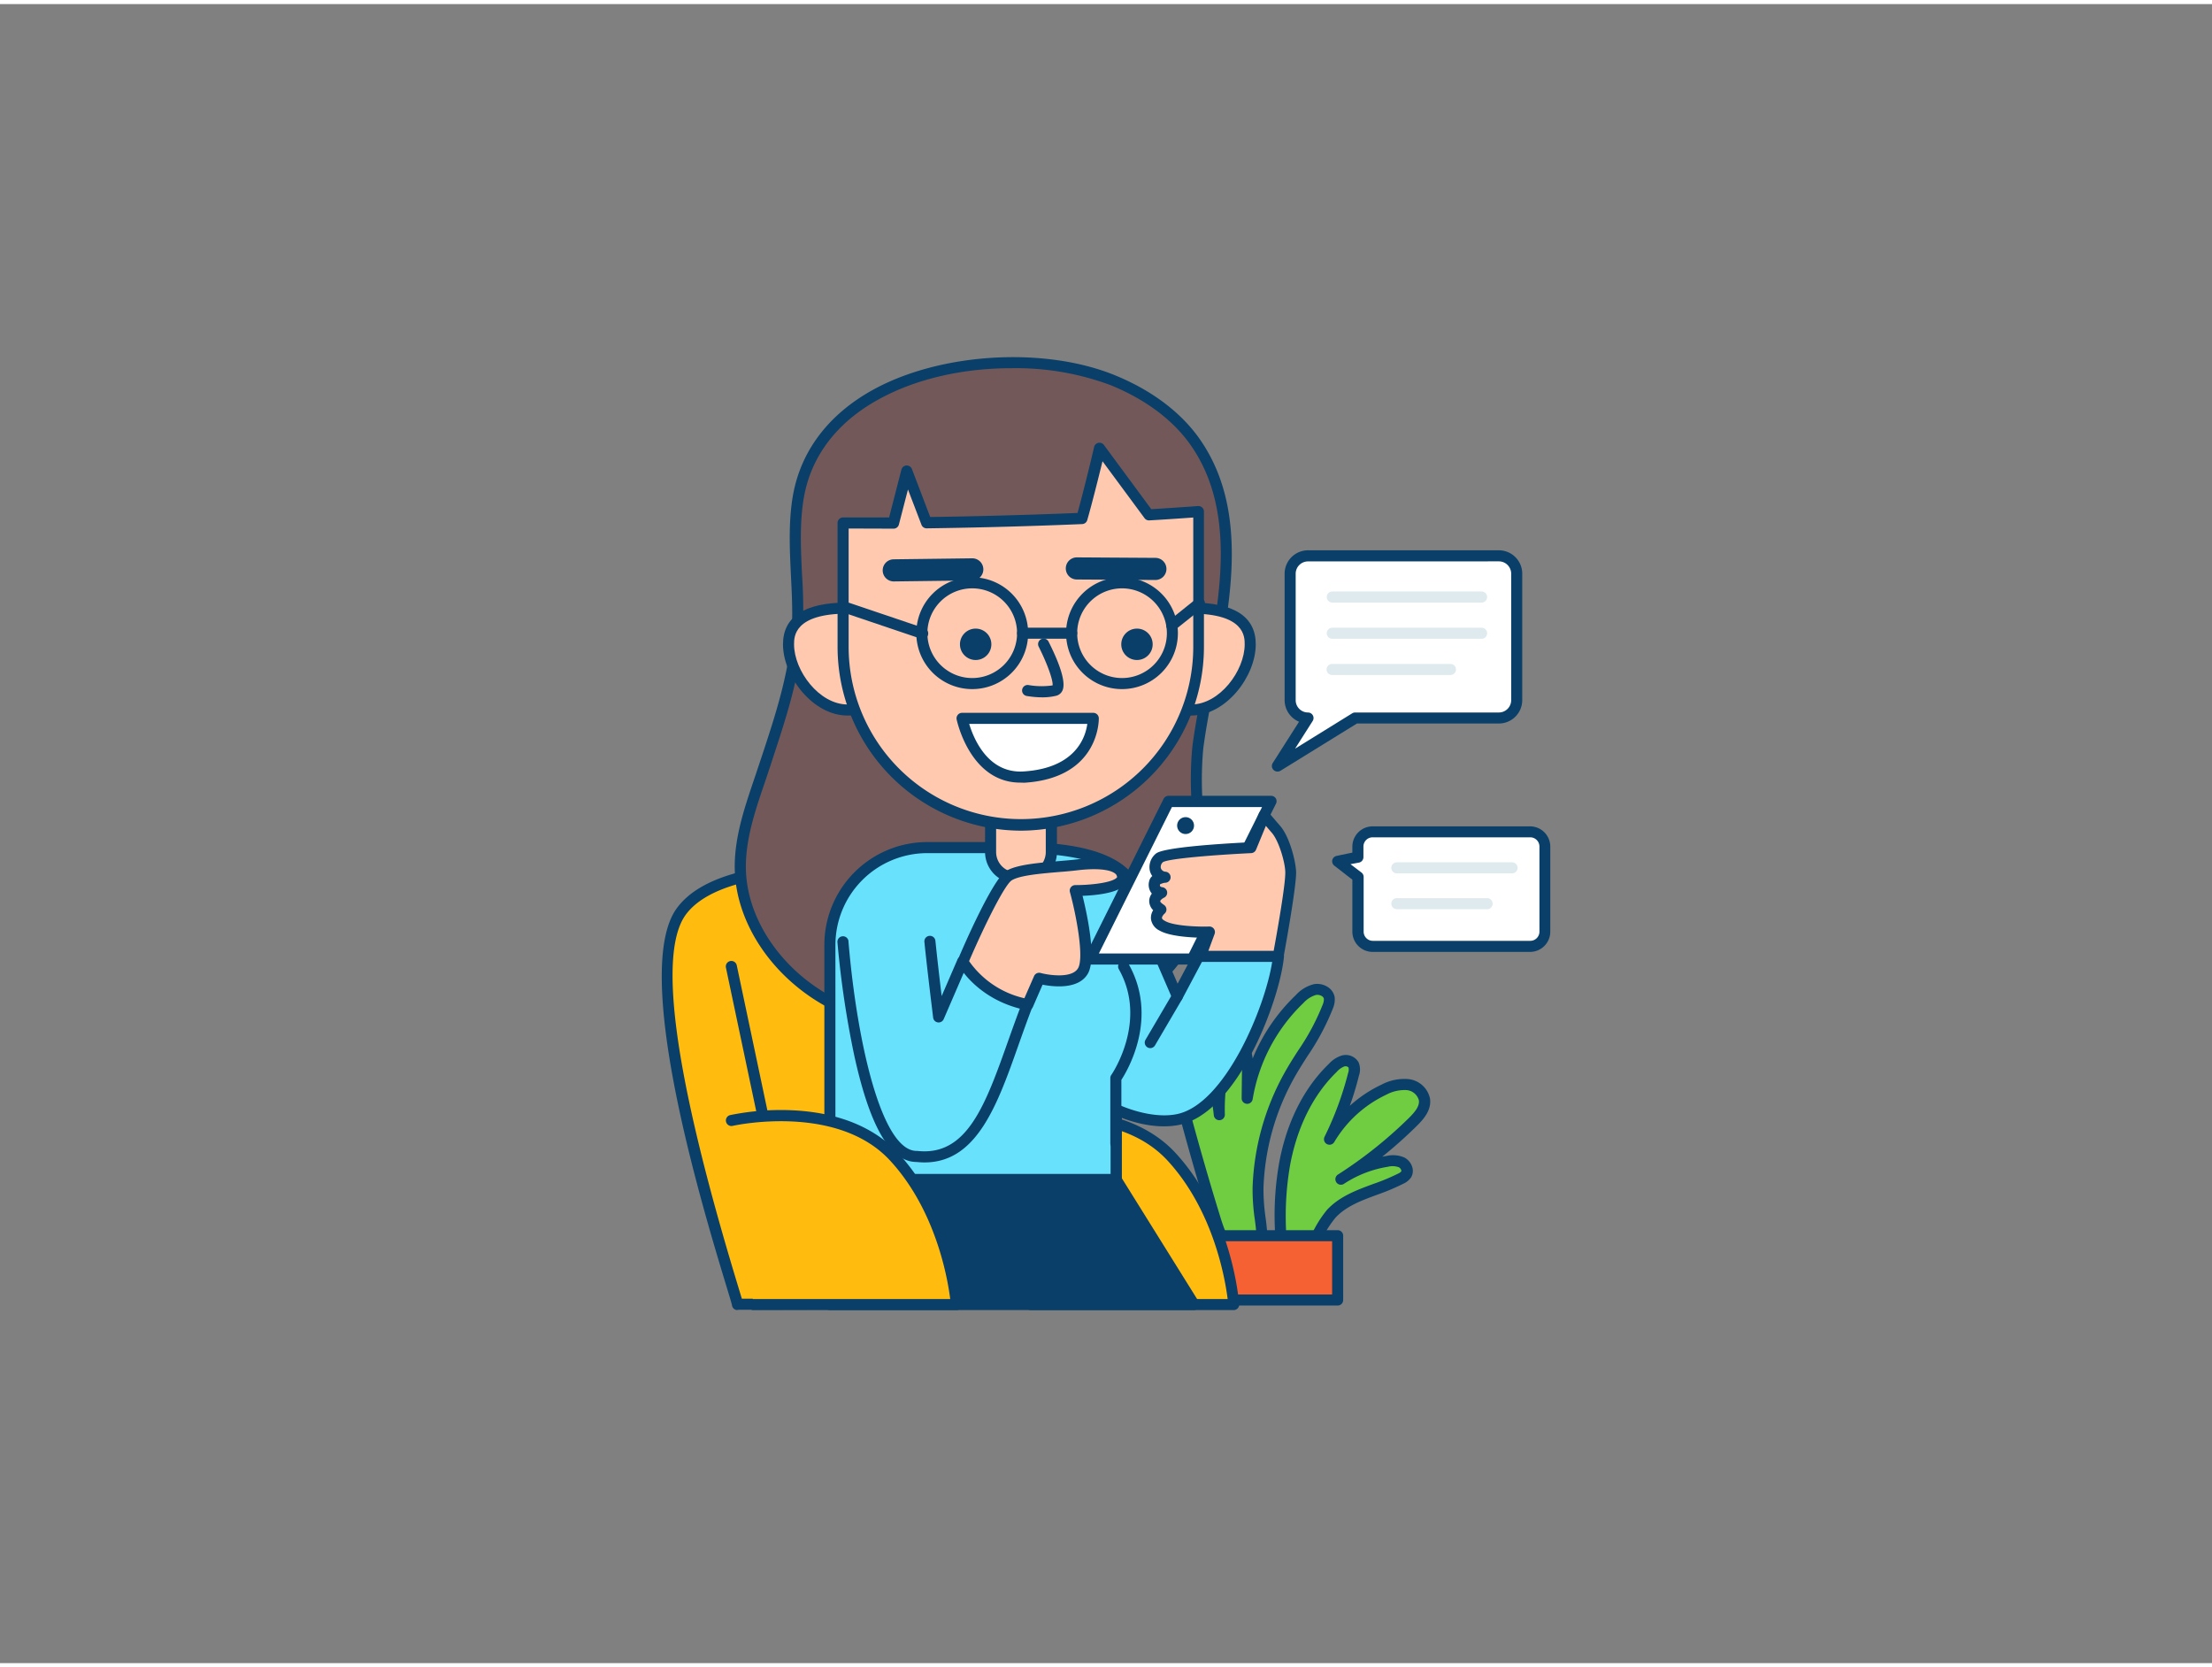 <svg xmlns="http://www.w3.org/2000/svg" viewBox="0 0 400 300" width="406" height="306" class="illustration styles_illustrationTablet__1DWOa"><rect x="0" y="0" width="400" height="300" fill="#808080" stroke="none"/><g id="_101_chatting_outline" data-name="#101_chatting_outline"><path d="M233.14,193.7c2.34-4.16,5.38-8,7-12.5a2.89,2.89,0,0,0,.24-1.44,2.2,2.2,0,0,0-2.57-1.53,5.56,5.56,0,0,0-2.79,1.7,32.26,32.26,0,0,0-9.5,18l.07-6.26c0-1.22-.21-2.78-1.39-3.1-1.38-.37-2.35,1.33-2.69,2.71a36.21,36.21,0,0,0-1,9.62c-.21-1.93-.48-4-1.79-5.42s-4-1.63-5,.08a4.64,4.64,0,0,0,0,3.3q2.76,10.4,5.93,20.68c.65,2.14,1.39,4.37,3,5.9,2,1.91,5.61,2.3,5.59-1.08s-.9-6.82-.78-10.31A44.76,44.76,0,0,1,233.14,193.7Z" fill="#70cc40"></path><path d="M226,227.87a6.08,6.08,0,0,1-4-1.72c-1.73-1.64-2.51-3.84-3.28-6.33-2.11-6.83-4.1-13.8-5.93-20.73a5.37,5.37,0,0,1,.05-4,3.29,3.29,0,0,1,2.59-1.71,4.76,4.76,0,0,1,4,1.42c.12.14.23.27.34.42a37.05,37.05,0,0,1,.78-4.18,5.39,5.39,0,0,1,2-3.17,2.38,2.38,0,0,1,1.89-.26c.86.23,1.86,1,2.08,3.06a33.2,33.2,0,0,1,7.79-11.45,6.55,6.55,0,0,1,3.32-2,3.55,3.55,0,0,1,2.59.6,2.74,2.74,0,0,1,1.13,1.76,4.06,4.06,0,0,1-.28,1.94,44.09,44.09,0,0,1-4.64,8.72c-.82,1.28-1.66,2.6-2.4,3.93h0a43.75,43.75,0,0,0-5.55,19.87,35.15,35.15,0,0,0,.38,5.43,42.49,42.49,0,0,1,.4,4.84,3.23,3.23,0,0,1-1.85,3.27A3.58,3.58,0,0,1,226,227.87Zm-10-32.55-.3,0a1.37,1.37,0,0,0-1.08.66,3.81,3.81,0,0,0,.11,2.58c1.82,6.9,3.81,13.84,5.91,20.65.68,2.21,1.36,4.16,2.75,5.47,1,.93,2.45,1.41,3.25,1.06.17-.07.65-.28.65-1.42a38.92,38.92,0,0,0-.39-4.61,37.23,37.23,0,0,1-.39-5.74,45.67,45.67,0,0,1,5.81-20.78h0c.77-1.38,1.62-2.72,2.45-4a41.57,41.57,0,0,0,4.44-8.32,2.34,2.34,0,0,0,.19-1,.76.76,0,0,0-.31-.45,1.57,1.57,0,0,0-1.1-.25,4.92,4.92,0,0,0-2.27,1.44,31.15,31.15,0,0,0-9.2,17.42,1,1,0,0,1-1.08.83,1,1,0,0,1-.91-1l.07-6.26c0-1.2-.24-2-.65-2.12a.44.44,0,0,0-.36,0,3.38,3.38,0,0,0-1.1,1.93,35.47,35.47,0,0,0-1,9.35,1,1,0,0,1-2,.13c-.21-2-.47-3.7-1.53-4.84A2.76,2.76,0,0,0,216,195.32Zm17.19-1.62h0Z" fill="#093f68"></path><path d="M232.32,209.66c1.2-6.44,4-12.73,8.68-17.31a4.42,4.42,0,0,1,1.82-1.21,1.69,1.69,0,0,1,1.93.69,2.43,2.43,0,0,1,0,1.72,58.2,58.2,0,0,1-4.33,11.71,22.64,22.64,0,0,1,9.82-8.94,7.89,7.89,0,0,1,4.26-.93,3.46,3.46,0,0,1,3.08,2.71c.21,1.55-.95,2.92-2.06,4a79,79,0,0,1-12.91,10.37,21.39,21.39,0,0,1,8.29-3.2,4.16,4.16,0,0,1,2.57.19,1.65,1.65,0,0,1,.82,2.18,2.33,2.33,0,0,1-.94.75c-4.19,2.19-9.34,2.87-12.57,6.32-2.51,2.67-3.33,6.47-5.15,9.65a3.65,3.65,0,0,1-1.78,1.77c-2.85,1-2.24-7.11-2.29-8.71A54.63,54.63,0,0,1,232.32,209.66Z" fill="#70cc40"></path><path d="M233.39,231.22a2,2,0,0,1-1.2-.39c-1.63-1.19-1.71-4.79-1.65-8.38,0-.42,0-.77,0-1a54.65,54.65,0,0,1,.79-12h0c.94-5.08,3.26-12.3,9-17.84a5.29,5.29,0,0,1,2.27-1.47,2.67,2.67,0,0,1,3.07,1.21,3.36,3.36,0,0,1,.07,2.41c-.46,1.85-1,3.67-1.66,5.47a23.3,23.3,0,0,1,5.75-3.84,8.82,8.82,0,0,1,4.82-1,4.46,4.46,0,0,1,3.95,3.57c.25,2-1.05,3.56-2.36,4.86a81.75,81.75,0,0,1-6.29,5.61c.27-.06.54-.1.82-.15a5.18,5.18,0,0,1,3.18.29,2.89,2.89,0,0,1,1.44,1.77,2.29,2.29,0,0,1-.22,1.82,3.32,3.32,0,0,1-1.34,1.12,40.38,40.38,0,0,1-4.73,2c-2.89,1.06-5.63,2.07-7.57,4.14a18.75,18.75,0,0,0-3.22,5.68,36.17,36.17,0,0,1-1.8,3.78,4.53,4.53,0,0,1-2.31,2.23A2.36,2.36,0,0,1,233.39,231.22Zm0-2a.25.25,0,0,0,.14,0,2.79,2.79,0,0,0,1.23-1.32,35.58,35.58,0,0,0,1.69-3.58A20.68,20.68,0,0,1,240,218c2.27-2.42,5.36-3.55,8.34-4.65a37.18,37.18,0,0,0,4.49-1.87,1.61,1.61,0,0,0,.56-.39.3.3,0,0,0,0-.23.92.92,0,0,0-.44-.53,3.35,3.35,0,0,0-1.95-.09,20.27,20.27,0,0,0-7.72,2.93l-.19.12a1,1,0,1,1-1.09-1.67l.2-.13A78.78,78.78,0,0,0,254.8,201.4c1-1,1.93-2.07,1.78-3.17a2.52,2.52,0,0,0-2.22-1.85,7,7,0,0,0-3.71.85,21.67,21.67,0,0,0-9.37,8.54,1,1,0,0,1-1.34.37,1,1,0,0,1-.42-1.32,58.38,58.38,0,0,0,4.26-11.52,1.88,1.88,0,0,0,.08-1,.74.74,0,0,0-.78-.19,3.56,3.56,0,0,0-1.38,1c-5.33,5.18-7.51,12-8.4,16.78a53.77,53.77,0,0,0-.75,11.55c0,.24,0,.62,0,1.09-.09,5.73.56,6.61.84,6.73Zm0,0h0Z" fill="#093f68"></path><rect x="215.92" y="222.71" width="25.97" height="11.64" fill="#f56132"></rect><path d="M241.89,235.34h-26a1,1,0,0,1-1-1V222.71a1,1,0,0,1,1-1h26a1,1,0,0,1,1,1v11.63A1,1,0,0,1,241.89,235.34Zm-25-2h24v-9.63h-24Z" fill="#093f68"></path><path d="M133.36,235.16c0-1.12-19.54-58.23-10.15-71.08s49.92-6.34,55.41-5.5S213.47,235,213.47,235Z" fill="#ffbc0e"></path><path d="M133.36,236.16a1,1,0,0,1-1-.92c-.07-.32-.52-1.82-1.05-3.55-4.26-14.05-17.23-56.82-8.92-68.2s38.66-8.62,56-6l.36.05c1.19.18,4,.61,20.25,39.1,7.94,18.79,15.3,37.71,15.38,37.9a1,1,0,0,1-.11.93,1,1,0,0,1-.82.43l-80.1.21Zm17.73-79c-14,0-23.45,2.54-27.08,7.5-5.12,7-2,29.37,9.23,66.44.47,1.56.75,2.48.91,3L212,234c-13.78-35.35-30.08-73.08-33.58-74.4l-.32-.05A181.34,181.34,0,0,0,151.09,157.17Z" fill="#093f68"></path><path d="M182.42,201.84s19.32-4.44,29.46,6.62,11.21,26.7,11.21,26.7H186.4" fill="#ffbc0e"></path><path d="M223.09,236.16H186.4a1,1,0,0,1,0-2H222c-.46-3.67-2.57-16-10.84-25-9.62-10.49-28.31-6.36-28.5-6.31a1,1,0,0,1-.45-1.95,45.75,45.75,0,0,1,11.2-.87c8.25.37,14.9,3.06,19.22,7.78C222.87,219,224,234.44,224.09,235.09a1,1,0,0,1-.27.75A1,1,0,0,1,223.09,236.16Z" fill="#093f68"></path><polygon points="150.07 212.56 150.07 235.16 215.92 235.16 201.83 212.54 150.07 212.56" fill="#093f68"></polygon><path d="M215.92,236.16H150.07a1,1,0,0,1-1-1V212.55a1,1,0,0,1,1-1h51.76a1,1,0,0,1,.85.48l14.09,22.61a1,1,0,0,1,0,1A1,1,0,0,1,215.92,236.16Zm-64.85-2h63.05l-12.85-20.62h-50.2Z" fill="#093f68"></path><path d="M138.28,137.63l-.26.77c-2,5.9-4.3,11.87-4.15,18.09.24,10,7.2,19,16,23.88s19.14,6,29.17,5.79c7.42-.19,14.95-1.15,21.7-4.22s12.7-8.48,15.14-15.49c3.53-10.14-.67-21.37.73-32,2.26-17.27,10.63-39.26-.45-55.16-3.6-5.16-9-8.82-14.86-11.21-18-7.41-52.72-2.7-56.9,20.9-1.39,7.85.21,16.17-.2,24.09C143.75,121.4,140.87,129.76,138.28,137.63Z" fill="#725858"></path><path d="M176.62,187.19c-11.06,0-20-1.95-27.25-5.94-9.79-5.39-16.27-15.1-16.5-24.74-.13-5.62,1.7-11,3.46-16.22.25-.74.5-1.47.74-2.21l.62-1.85c2.5-7.57,5.08-15.4,5.5-23.23.16-3.14,0-6.42-.16-9.6-.23-4.82-.48-9.81.37-14.61,1.43-8,6.44-14.63,14.5-19.06,12.21-6.72,31-7.83,43.77-2.59,6.64,2.72,11.93,6.72,15.3,11.55,8.88,12.74,5.61,29.31,2.73,43.92-.83,4.2-1.61,8.17-2.11,12a62.72,62.72,0,0,0,.22,13.41c.55,6.26,1.12,12.73-1,18.81-2.35,6.75-8.06,12.61-15.66,16.07-6,2.71-13,4.08-22.1,4.3C178.23,187.18,177.42,187.19,176.62,187.19Zm6.26-121.35c-8.1,0-16.78,1.66-24,5.64-7.52,4.13-12.18,10.24-13.5,17.66-.81,4.58-.57,9.45-.34,14.16a97.26,97.26,0,0,1,.15,9.81c-.42,8.1-3.05,16-5.6,23.75l-.35,1.09h0l-.26.76c-.24.74-.49,1.48-.74,2.22-1.71,5-3.48,10.27-3.36,15.53.21,8.94,6.28,18,15.47,23,7.46,4.11,16.83,6,28.66,5.67,8.83-.22,15.61-1.53,21.32-4.13,7.1-3.23,12.43-8.67,14.6-14.91,2-5.67,1.46-11.65.9-18a64,64,0,0,1-.21-13.84c.5-3.84,1.29-7.84,2.13-12.07,2.8-14.23,6-30.35-2.41-42.39-3.15-4.52-8.13-8.27-14.42-10.85A49,49,0,0,0,182.88,65.84Zm-44.6,71.79h0Z" fill="#093f68"></path><path d="M217.25,171.18l-4.39,8.26s-4.09-9.35-6.51-15.27c-.77-1.87,1.33-11.64-22.35-11.64H167.67a17.6,17.6,0,0,0-17.6,17.6v42.41h51.76V199.93s5.78,2.8,11,1.8c9.82-1.86,17.5-21.38,18.29-29.53Z" fill="#68e1fd"></path><path d="M201.83,213.54H150.07a1,1,0,0,1-1-1V170.13a18.62,18.62,0,0,1,18.6-18.6H184c19.08,0,22.38,6.11,23.12,11.44a5.93,5.93,0,0,0,.15.82c1.74,4.24,4.36,10.3,5.68,13.35l3.41-6.43a1,1,0,0,1,1-.53l13.9,1a1,1,0,0,1,.92,1.09c-.76,7.92-8.4,28.39-19.09,30.43-4,.75-8.1-.48-10.22-1.29v11.11A1,1,0,0,1,201.83,213.54Zm-50.76-2h49.76V199.93a1,1,0,0,1,.47-.85,1,1,0,0,1,1-.05c.06,0,5.56,2.64,10.41,1.72,8.79-1.67,16.11-19.42,17.35-27.63l-12.2-.89-4.08,7.68a1,1,0,0,1-.92.53,1,1,0,0,1-.88-.6c0-.09-4.12-9.43-6.52-15.29a5.5,5.5,0,0,1-.28-1.31c-.4-2.9-1.36-9.71-21.14-9.71H167.67a16.62,16.62,0,0,0-16.6,16.6Z" fill="#093f68"></path><path d="M179.13,147h11a0,0,0,0,1,0,0v6.34a4.67,4.67,0,0,1-4.67,4.67H183.8a4.67,4.67,0,0,1-4.67-4.67V147A0,0,0,0,1,179.13,147Z" fill="#ffc9b0"></path><path d="M185.44,159H183.8a5.68,5.68,0,0,1-5.67-5.66V147a1,1,0,0,1,1-1h11a1,1,0,0,1,1,1v6.35A5.67,5.67,0,0,1,185.44,159Zm-5.31-11v5.35A3.67,3.67,0,0,0,183.8,157h1.64a3.67,3.67,0,0,0,3.67-3.66V148Z" fill="#093f68"></path><path d="M163.92,118.43c0,5.09-4.77,9.22-10.66,9.22s-10.67-6.79-10.67-11.88,4.78-6.55,10.67-6.55S163.92,113.34,163.92,118.43Z" fill="#ffc9b0"></path><path d="M153.26,128.65c-6.28,0-11.67-7.08-11.67-12.88,0-5,3.93-7.55,11.67-7.55,6.43,0,11.66,4.58,11.66,10.21S159.69,128.65,153.26,128.65Zm0-18.43c-9.67,0-9.67,4.17-9.67,5.55,0,4.79,4.55,10.88,9.67,10.88,5.32,0,9.66-3.69,9.66-8.22S158.58,110.22,153.26,110.22Z" fill="#093f68"></path><path d="M226.08,115.77c0,5.09-4.77,11.88-10.66,11.88s-10.66-4.13-10.66-9.22,4.77-9.21,10.66-9.21S226.08,110.68,226.08,115.77Z" fill="#ffc9b0"></path><path d="M215.42,128.65c-6.43,0-11.66-4.58-11.66-10.22s5.23-10.21,11.66-10.21c7.74,0,11.66,2.54,11.66,7.55C227.08,121.57,221.7,128.65,215.42,128.65Zm0-18.43c-5.33,0-9.66,3.68-9.66,8.21s4.33,8.22,9.66,8.22c5.11,0,9.66-6.09,9.66-10.88C225.08,114.39,225.08,110.22,215.42,110.22Z" fill="#093f68"></path><path d="M216.78,91.77v24.45a32.16,32.16,0,1,1-64.32,0V93.83s3.41,0,9.1,0L164,84.45l3.55,9.31c7.58-.1,17.41-.32,28.09-.77h0c1.25-4.33,3.25-12.66,3.25-12.66l8.9,12.05C210.77,92.19,213.78,92,216.78,91.77Z" fill="#ffc9b0"></path><path d="M184.62,149.47a33.25,33.25,0,0,1-33.16-33.25V93.83a1,1,0,0,1,1-1s3.16,0,8.32,0L163,84.2a1,1,0,0,1,1.91-.11l3.3,8.66c6.37-.09,15.92-.29,26.64-.73,1.23-4.4,3-11.86,3-11.94a1,1,0,0,1,.77-.74,1,1,0,0,1,1,.38l8.57,11.62c2.81-.18,5.63-.36,8.45-.57a1,1,0,0,1,1.07,1v24.45A33.24,33.24,0,0,1,184.62,149.47ZM153.46,94.83v21.39a31.16,31.16,0,1,0,62.32,0V92.84c-2.65.19-5.3.37-7.94.52A1,1,0,0,1,207,93l-7.63-10.33c-.68,2.76-1.89,7.62-2.75,10.6a1,1,0,0,1-.93.76c-11.43.48-21.6.68-28.11.77a1,1,0,0,1-.95-.65l-2.44-6.38-1.64,6.34a1,1,0,0,1-1,.75C157.71,94.84,154.88,94.84,153.46,94.83Z" fill="#093f68"></path><path d="M161.62,104.4a2,2,0,0,1,0-4l14.2-.18h0a2,2,0,0,1,0,4l-14.2.18Z" fill="#093f68"></path><path d="M208.93,104.14h0l-14.2-.09a2,2,0,0,1,0-4h0l14.2.09a2,2,0,0,1,0,4Z" fill="#093f68"></path><path d="M197.68,129.16H174s2.22,11.16,11.19,10.6C198,139,197.68,129.16,197.68,129.16Z" fill="#fff"></path><path d="M184.51,140.78c-9.14,0-11.49-11.31-11.52-11.43a1,1,0,0,1,1-1.19h23.71a1,1,0,0,1,1,1c0,.11.21,10.78-13.46,11.64Zm-9.25-10.62c.82,2.71,3.42,9,9.83,8.6,9.48-.59,11.22-6.28,11.53-8.6Z" fill="#093f68"></path><path d="M201.78,207a1,1,0,0,1-1-1V194.21a1,1,0,0,1,.18-.57c.07-.1,6.68-9.72,1.36-19.12a1,1,0,0,1,.37-1.36,1,1,0,0,1,1.37.37c5.5,9.71-.14,19.24-1.28,21V206A1,1,0,0,1,201.78,207Z" fill="#093f68"></path><path d="M188.57,125.36a17.53,17.53,0,0,1-2.92-.25,1,1,0,0,1-.81-1.15,1,1,0,0,1,1.16-.82,13.84,13.84,0,0,0,4.34.06c.13-.91-1-4-2.51-7a1,1,0,0,1,1.78-.92c1,2,3.39,6.9,2.52,8.84a1.69,1.69,0,0,1-1.12.95A10.48,10.48,0,0,1,188.57,125.36Z" fill="#093f68"></path><ellipse cx="205.6" cy="115.77" rx="2.84" ry="2.84" fill="#093f68"></ellipse><ellipse cx="176.43" cy="115.77" rx="2.84" ry="2.84" fill="#093f68"></ellipse><path d="M202.91,123.87A10.11,10.11,0,1,1,213,113.76,10.11,10.11,0,0,1,202.91,123.87Zm0-18.22a8.11,8.11,0,1,0,8.1,8.11A8.12,8.12,0,0,0,202.91,105.65Z" fill="#093f68"></path><path d="M175.81,123.87a10.11,10.11,0,1,1,10.11-10.11A10.11,10.11,0,0,1,175.81,123.87Zm0-18.22a8.11,8.11,0,1,0,8.11,8.11A8.11,8.11,0,0,0,175.81,105.65Z" fill="#093f68"></path><path d="M193.8,114.76h-8.88a1,1,0,0,1,0-2h8.88a1,1,0,0,1,0,2Z" fill="#093f68"></path><path d="M211.89,113.35a1,1,0,0,1-.77-.37,1,1,0,0,1,.15-1.4l5-4a1,1,0,0,1,1.4.15,1,1,0,0,1-.15,1.41l-5,4A1,1,0,0,1,211.89,113.35Z" fill="#093f68"></path><path d="M166.71,114.76a1,1,0,0,1-.33-.05l-13.44-4.54a1,1,0,1,1,.64-1.9L167,112.81a1,1,0,0,1-.32,2Z" fill="#093f68"></path><path d="M168.19,169.52c.6,5.74,1.58,13.67,1.58,13.67l4.35-10.05s5.55-3.59,9.7-.87c2.25,1.48,2,8.66,2,8.66-5.52,14.23-8.34,28.71-20,27.45-10.31,0-13.31-38.55-13.34-38.86" fill="#68e1fd"></path><path d="M167.2,209.46a14.41,14.41,0,0,1-1.45-.08c-4.78,0-8.48-6.41-11.31-19.43a173.17,173.17,0,0,1-3-20.26,1,1,0,0,1,.9-1.12,1,1,0,0,1,1.09.85s0,.09,0,.1c1.53,18.23,6,37.86,12.33,37.86h.11c9,1,12.31-8.26,16.47-20,.78-2.19,1.58-4.44,2.45-6.69.07-2.68-.37-6.85-1.56-7.62-3.1-2-7.31.12-8.36.72l-4.22,9.76a1,1,0,0,1-1.06.59,1,1,0,0,1-.85-.87c0-.08-1-8-1.58-13.68a1,1,0,0,1,.89-1.1,1,1,0,0,1,1.1.89c.33,3.22.79,7.16,1.13,10l2.88-6.66a1.06,1.06,0,0,1,.37-.44c.25-.16,6.15-3.91,10.8-.86,2.59,1.69,2.5,8.23,2.46,9.52a1.3,1.3,0,0,1-.07.33c-.88,2.28-1.7,4.58-2.49,6.8C180.36,199.06,176.66,209.45,167.2,209.46Z" fill="#093f68"></path><path d="M185.83,180.93l2.07-4.79s6.25,1.71,7.95-1.39-1.4-14.47-1.4-14.47,8.7,0,8.52-2.51-4.83-2.59-8.37-2.15-10,.55-12.19,1.94-8.29,15.58-8.29,15.58S177.35,179.22,185.83,180.93Z" fill="#ffc9b0"></path><path d="M185.83,181.93l-.2,0c-8.84-1.78-12.25-8-12.4-8.3a1,1,0,0,1,0-.86c1-2.42,6.31-14.56,8.69-16,1.86-1.16,5.91-1.49,9.48-1.79,1.14-.1,2.22-.18,3.11-.29,2.85-.35,6.62-.46,8.42,1a2.87,2.87,0,0,1,1.07,2,2.12,2.12,0,0,1-.6,1.61c-1.41,1.51-5.43,1.87-7.64,1.95.79,3.19,2.54,11.15,1,14-1.64,3-6.29,2.45-8.23,2.07l-1.74,4A1,1,0,0,1,185.83,181.93Zm-10.59-8.87a16.76,16.76,0,0,0,10,6.71l1.75-4a1,1,0,0,1,1.18-.57c1.42.39,5.73,1.06,6.8-.9s-.33-9.48-1.49-13.72a1,1,0,0,1,1-1.27h.09c2.57,0,6.5-.41,7.37-1.34.07-.07.07-.09.06-.1a.83.83,0,0,0-.34-.64c-.95-.78-3.53-1-6.9-.59-.92.11-2,.21-3.2.3-3.18.27-7.13.59-8.59,1.5C181.74,159.15,178.13,166.35,175.24,173.06Z" fill="#093f68"></path><polygon points="211.31 144.2 229.86 144.2 215.65 172.68 197.1 172.68 211.31 144.2" fill="#fff"></polygon><path d="M215.65,173.68H197.1a1,1,0,0,1-.85-.47,1,1,0,0,1-.05-1l14.21-28.49a1,1,0,0,1,.9-.55h18.55a1,1,0,0,1,.85.47,1,1,0,0,1,0,1l-14.21,28.49A1,1,0,0,1,215.65,173.68Zm-16.94-2H215l13.22-26.48H211.92Z" fill="#093f68"></path><path d="M233.42,157c0-1.78-1.13-6-2.66-7.79s-2.14-2.53-2.14-2.53l-2.41,5.84s-15.08.72-16.49,1.82a2,2,0,0,0,.77,3.52s-1.54.24-1.68,1a1.43,1.43,0,0,0,1.29,1.82s-2.71,1.28-.13,3c0,0-2,1.66.25,2.95s8.55,1.16,8.55,1.16L217,172.2h14.11S233.46,159.94,233.42,157Z" fill="#ffc9b0"></path><path d="M231.15,173.2H217a1,1,0,0,1-.83-.44,1,1,0,0,1-.1-.93l1.19-3c-2.11-.05-5.81-.27-7.58-1.3a2.72,2.72,0,0,1-1.55-2.11,2.58,2.58,0,0,1,.4-1.57,2.35,2.35,0,0,1-.71-1.81,2.31,2.31,0,0,1,.47-1.19l-.1-.13a2.49,2.49,0,0,1-.4-2.05,1.72,1.72,0,0,1,.58-1,2.74,2.74,0,0,1-.45-1,3.15,3.15,0,0,1,1.14-3.08c1.44-1.11,11.5-1.75,16.42-2l2.17-5.25a1,1,0,0,1,.79-.61,1,1,0,0,1,.92.37s.62.76,2.12,2.49c1.76,2,2.88,6.62,2.9,8.44h0c0,3-2.2,14.88-2.29,15.38A1,1,0,0,1,231.15,173.2Zm-12.64-2h11.81c.51-2.78,2.13-11.81,2.1-14.18h0c0-1.7-1.13-5.66-2.42-7.15l-1.09-1.27-1.78,4.31a1,1,0,0,1-.88.62c-7,.34-14.94,1-15.95,1.63a1.14,1.14,0,0,0-.39,1.06.94.94,0,0,0,.81.67,1,1,0,0,1-.08,2,2.89,2.89,0,0,0-.86.28.48.48,0,0,0,0,.34.64.64,0,0,0,.38.18,1,1,0,0,1,.33,1.9c-.32.15-.67.46-.68.61s.11.3.68.7a1,1,0,0,1,.44.77,1,1,0,0,1-.36.82c-.19.17-.47.54-.45.76s.22.36.56.55c1.63.95,6.35,1.07,8,1a1,1,0,0,1,.84.43,1,1,0,0,1,.11.94Z" fill="#093f68"></path><path d="M208,188.79a.93.93,0,0,1-.5-.14,1,1,0,0,1-.36-1.36l4.91-8.36a1,1,0,0,1,1.72,1l-4.9,8.35A1,1,0,0,1,208,188.79Z" fill="#093f68"></path><circle cx="214.39" cy="148.55" r="1.53" fill="#093f68"></circle><path d="M271.09,99.77H236.57a3.23,3.23,0,0,0-3.23,3.23v22.86a3.23,3.23,0,0,0,3.23,3.23h0L231,137.78l14.05-8.69h26a3.23,3.23,0,0,0,3.22-3.23V103A3.23,3.23,0,0,0,271.09,99.77Z" fill="#fff"></path><path d="M231,138.78a1,1,0,0,1-.71-.3,1,1,0,0,1-.14-1.24l4.76-7.47a4.24,4.24,0,0,1-2.61-3.91V103a4.24,4.24,0,0,1,4.23-4.23h34.52a4.23,4.23,0,0,1,4.22,4.23v22.86a4.23,4.23,0,0,1-4.22,4.23H245.38l-13.82,8.54A1,1,0,0,1,231,138.78Zm5.53-38a2.23,2.23,0,0,0-2.23,2.23v22.86a2.23,2.23,0,0,0,2.23,2.23,1,1,0,0,1,.84,1.54l-3.18,5,10.33-6.39a1,1,0,0,1,.53-.15h26a2.23,2.23,0,0,0,2.22-2.23V103a2.23,2.23,0,0,0-2.22-2.23Z" fill="#093f68"></path><path d="M245.55,152.33v1.91c-1.76.35-3.66.76-3.66.76l3.66,2.84v9.89a2.67,2.67,0,0,0,2.67,2.66h28.46a2.66,2.66,0,0,0,2.66-2.66v-15.4a2.66,2.66,0,0,0-2.66-2.66H248.22A2.67,2.67,0,0,0,245.55,152.33Z" fill="#fff"></path><path d="M276.68,171.39H248.22a3.67,3.67,0,0,1-3.67-3.66v-9.4l-3.27-2.54a1,1,0,0,1-.36-1,1,1,0,0,1,.76-.75s1.38-.3,2.87-.6v-1.09a3.67,3.67,0,0,1,3.67-3.66h28.46a3.66,3.66,0,0,1,3.66,3.66v15.4A3.66,3.66,0,0,1,276.68,171.39Zm-32.47-15.86,2,1.52a1,1,0,0,1,.38.79v9.89a1.66,1.66,0,0,0,1.67,1.66h28.46a1.66,1.66,0,0,0,1.66-1.66v-15.4a1.67,1.67,0,0,0-1.66-1.66H248.22a1.67,1.67,0,0,0-1.67,1.66v1.91a1,1,0,0,1-.8,1Zm1.34-1.29h0Z" fill="#093f68"></path><path d="M267.92,108.22h-27a1,1,0,0,1,0-2h27a1,1,0,0,1,0,2Z" fill="#dfeaef"></path><path d="M267.92,114.77h-27a1,1,0,0,1,0-2h27a1,1,0,0,1,0,2Z" fill="#dfeaef"></path><path d="M262.29,121.32h-21.4a1,1,0,0,1,0-2h21.4a1,1,0,0,1,0,2Z" fill="#dfeaef"></path><path d="M273.43,157.19H252.59a1,1,0,1,1,0-2h20.84a1,1,0,0,1,0,2Z" fill="#dfeaef"></path><path d="M268.92,163.67H252.59a1,1,0,0,1,0-2h16.33a1,1,0,0,1,0,2Z" fill="#dfeaef"></path><path d="M132.27,201.84s19.32-4.44,29.46,6.62,11.21,26.7,11.21,26.7H136.25" fill="#ffbc0e"></path><path d="M172.94,236.16H136.25a1,1,0,0,1,0-2h35.58c-.46-3.67-2.57-16-10.84-25-9.62-10.49-28.31-6.36-28.5-6.31a1,1,0,0,1-.45-1.95,45.75,45.75,0,0,1,11.2-.87c8.25.37,14.9,3.06,19.22,7.78,10.26,11.19,11.43,26.66,11.48,27.31a1,1,0,0,1-.27.75A1,1,0,0,1,172.94,236.16Z" fill="#093f68"></path><path d="M137.8,201.23a1,1,0,0,1-1-.8l-5.53-26.2a1,1,0,0,1,.77-1.18,1,1,0,0,1,1.19.77l5.53,26.2a1,1,0,0,1-.78,1.19Z" fill="#093f68"></path></g></svg>